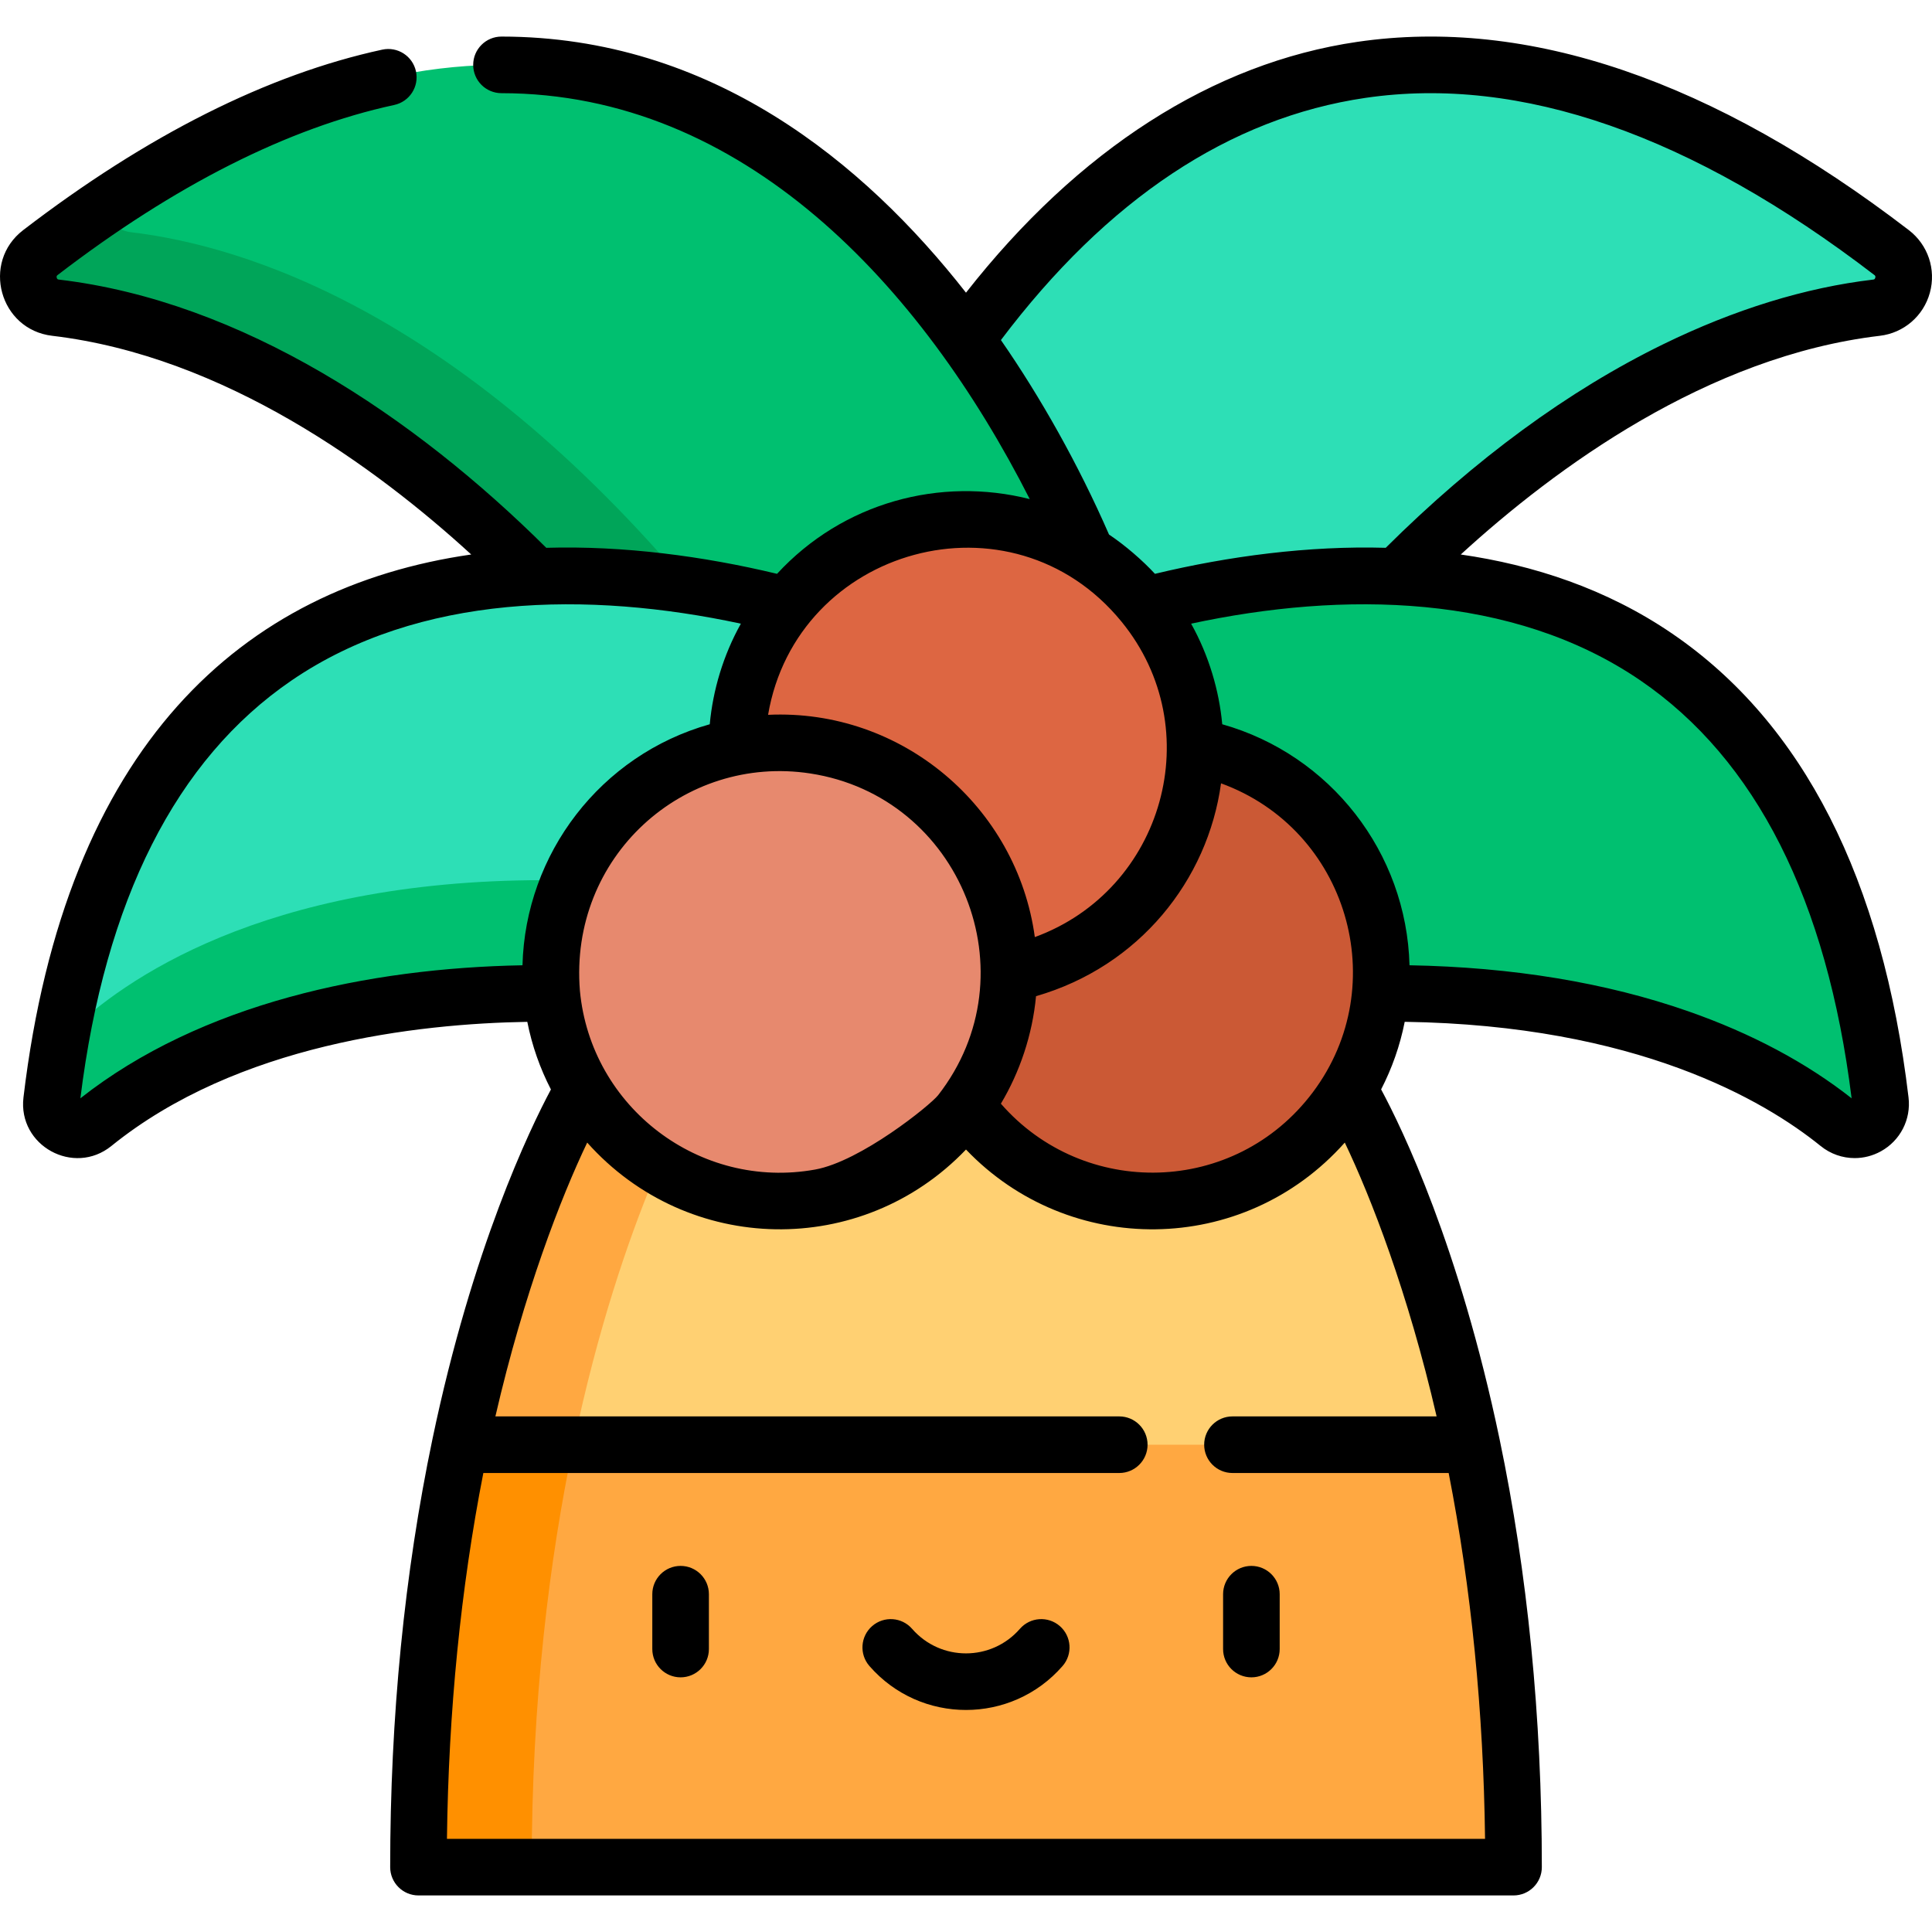 <svg id="Layer_1" enable-background="new 0 0 511.993 511.993" height="512" viewBox="0 0 511.993 511.993" width="512" xmlns="http://www.w3.org/2000/svg"><path d="m390.041 382.859-134.044 26.014-134.044-26.014c12.939-61.88 32.608-94.103 32.608-94.103l101.436-29.687 101.436 29.687s19.669 32.223 32.608 94.103z" fill="#ffd072"/><path d="m151.953 382.859c12.939-61.88 32.608-94.103 32.608-94.103l86.436-25.297-15-4.39-101.436 29.687s-19.669 32.223-32.608 94.103l134.044 26.014 15-2.911z" fill="#ffa841"/><path d="m401.094 494.806h-290.195c0-44.224 4.718-81.648 11.054-111.947h268.088c6.336 30.298 11.053 67.723 11.053 111.947z" fill="#ffa841"/><path d="m121.953 382.859c-6.336 30.298-11.054 67.723-11.054 111.947h30c0-44.224 4.718-81.648 11.054-111.947z" fill="#ff9000"/><path d="m501.285 66.934c5.819 4.464 3.281 13.746-4.002 14.608-30.158 3.566-88.417 21.434-152.248 99.304l-124.169-26.051c0-.001 84.526-238.146 280.419-87.861z" fill="#2ddfb6"/><path d="m10.708 66.934c-5.819 4.464-3.281 13.746 4.002 14.608 30.158 3.566 88.417 21.434 152.248 99.304l124.169-26.051c.001-.001-84.526-238.146-280.419-87.861z" fill="#00c070"/><path d="m186.959 160.845c-63.831-77.87-122.09-95.738-152.248-99.304-3.985-.471-6.535-3.466-7.087-6.811-5.545 3.75-11.18 7.803-16.915 12.203-5.819 4.464-3.281 13.746 4.002 14.607 30.158 3.566 88.417 21.434 152.248 99.304z" fill="#00a559"/><path d="m13.668 291.711c-.728 6.114 6.339 10.03 11.126 6.157 19.821-16.037 64.711-40.581 148.931-33.302l62.332-95.243s-197.894-83.449-222.389 122.388z" fill="#2ddfb6"/><path d="m173.725 234.566c-84.22-7.278-129.11 17.266-148.931 33.302-2.325 1.881-5.182 1.914-7.428.761-1.488 7.258-2.729 14.942-3.698 23.082-.728 6.114 6.339 10.03 11.126 6.157 19.821-16.037 64.711-40.581 148.931-33.302z" fill="#00c070"/><path d="m498.326 291.711c.728 6.114-6.339 10.03-11.126 6.157-19.821-16.037-64.711-40.581-148.931-33.302l-62.332-95.243s197.894-83.449 222.389 122.388z" fill="#00c070"/><circle cx="305.343" cy="257.573" fill="#cb5935" r="60.71"/><circle cx="255.997" cy="198.358" fill="#dd6642" r="60.71"/><circle cx="206.651" cy="257.573" fill="#e7896e" r="60.71"/><path d="m180.364 414.974c-4.142 0-7.5 3.358-7.5 7.5v14.533c0 4.142 3.358 7.5 7.5 7.5s7.5-3.358 7.5-7.5v-14.533c0-4.142-3.358-7.5-7.5-7.5z"/><path d="m331.627 444.507c4.142 0 7.5-3.358 7.5-7.5v-14.533c0-4.142-3.358-7.5-7.5-7.5s-7.5 3.358-7.5 7.5v14.533c0 4.143 3.358 7.5 7.5 7.5z"/><path d="m280.863 430.921c-3.123-2.721-7.86-2.396-10.582.727-7.552 8.665-20.998 8.691-28.571 0-2.722-3.124-7.459-3.448-10.582-.727s-3.448 7.459-.727 10.582c13.544 15.543 37.657 15.526 51.188 0 2.722-3.123 2.397-7.861-.726-10.582z"/><path d="m505.849 60.981c-51.771-39.718-100.941-56.5-146.144-49.889-38.264 5.598-73.954 28.517-103.711 66.469-27.008-34.49-67.491-67.83-123.09-67.868-.001 0-.003 0-.005 0-4.14 0-7.497 3.354-7.5 7.495-.003 4.142 3.353 7.502 7.495 7.505 64.057.043 111.199 50.865 139.998 107.574-23.685-6.002-49.476.833-66.973 19.801-19.533-4.692-40.72-7.486-61.153-6.895-34.989-34.775-80.593-65.336-129.176-71.082-.197-.023-.442-.052-.561-.484-.123-.445.089-.607.243-.725 31.038-23.812 61.054-38.975 89.213-45.068 4.048-.876 6.62-4.868 5.744-8.917-.876-4.048-4.868-6.617-8.917-5.744-30.341 6.566-62.361 22.658-95.17 47.828-11.135 8.542-6.272 26.356 7.686 28.007 45.657 5.398 86.008 35.033 111.049 57.957-60.543 8.707-107.542 50.464-118.658 143.878-1.524 12.81 13.335 20.929 23.291 12.874 33.375-27.003 81.048-32.416 110.227-32.903 1.249 6.333 3.385 12.347 6.26 17.923-5.591 10.475-20.81 42.021-31.386 92.605-7.44 35.578-11.212 73.759-11.212 113.482 0 4.142 3.358 7.5 7.5 7.5h290.195c4.142 0 7.5-3.358 7.5-7.5 0-39.723-3.772-77.904-11.212-113.482-10.666-51.011-25.787-82.228-31.377-92.623 2.871-5.573 5.004-11.583 6.251-17.912 61.491.911 95.306 20.839 110.226 32.91 2.622 2.122 5.807 3.206 9.017 3.206 2.375 0 4.764-.594 6.949-1.8 5.144-2.84 8.019-8.445 7.324-14.28-6.886-57.869-27.944-99.213-62.589-122.884-17.491-11.951-36.901-18.236-56.07-20.993 25.041-22.923 65.391-52.558 111.049-57.958 6.359-.752 11.564-5.228 13.263-11.403 1.7-6.183-.488-12.701-5.576-16.604zm-157.926 228.462c-20.657 27.528-60.726 28.236-82.682 3.041 4.992-8.347 8.365-18.268 9.313-28.49 27.338-7.877 45.533-30.765 49.027-56.404 33.508 12.202 45.668 53.418 24.342 81.853zm-131.94 20.502c-30.497 5.479-59.407-16.452-62.302-47.379-2.911-35.514 27.458-62.74 61.061-57.59 39.864 6.109 58.898 53.122 33.878 85.245-2.058 2.637-20.572 17.575-32.637 19.724zm81.222-145.206c23.277 28.472 11.14 71.127-22.969 83.597-4.71-34.554-35.271-60.554-70.69-58.902 7.558-44.41 64.498-60.405 93.659-24.695zm-275.904 126.319c6.531-52.565 25.357-89.818 55.97-110.734 33.804-23.097 78.72-23.702 119.066-15.048-4.677 8.379-7.41 17.594-8.247 26.657-28.934 8.149-48.867 34.312-49.628 63.871-40.731.743-85.148 10.041-117.161 35.254zm335.077 11.734c6.93 14.496 16.728 39.639 24.333 72.565h-54.099c-4.142 0-7.5 3.358-7.5 7.5s3.358 7.5 7.5 7.5h57.293c5.989 30.609 9.226 63.154 9.642 96.947h-275.103c.417-33.793 3.653-66.338 9.642-96.947h168.526c4.142 0 7.5-3.358 7.5-7.5s-3.358-7.5-7.5-7.5h-165.332c7.607-32.934 17.408-58.082 24.332-72.565 26.75 29.995 72.83 30.658 100.383 1.841 27.226 28.534 73.424 28.451 100.383-1.841zm134.499-10.197 7.447-.886-7.447.886c0 .001 0 .001 0 0zm-.187-1.538c-12.006-9.456-26.563-17.21-43.294-23.06-21.74-7.602-46.556-11.696-73.867-12.194-.779-29.938-21.033-55.789-49.628-63.871-.814-8.912-3.548-18.239-8.248-26.657 40.232-8.639 85.22-8.078 119.067 15.048 30.613 20.917 49.439 58.169 55.97 110.734zm6.272-217.449c-.119.432-.364.461-.562.484-17.981 2.126-36.692 7.888-55.61 17.124-25.148 12.277-49.884 30.422-73.566 53.958-20.421-.588-41.629 2.207-61.154 6.895-3.245-3.515-7.809-7.492-12.172-10.413-8.158-18.704-18.226-36.496-28.649-51.536 28.172-37.338 60.658-58.922 96.629-64.185 41.041-6.003 86.408 9.792 134.841 46.948.154.118.365.28.243.725z"/></svg>